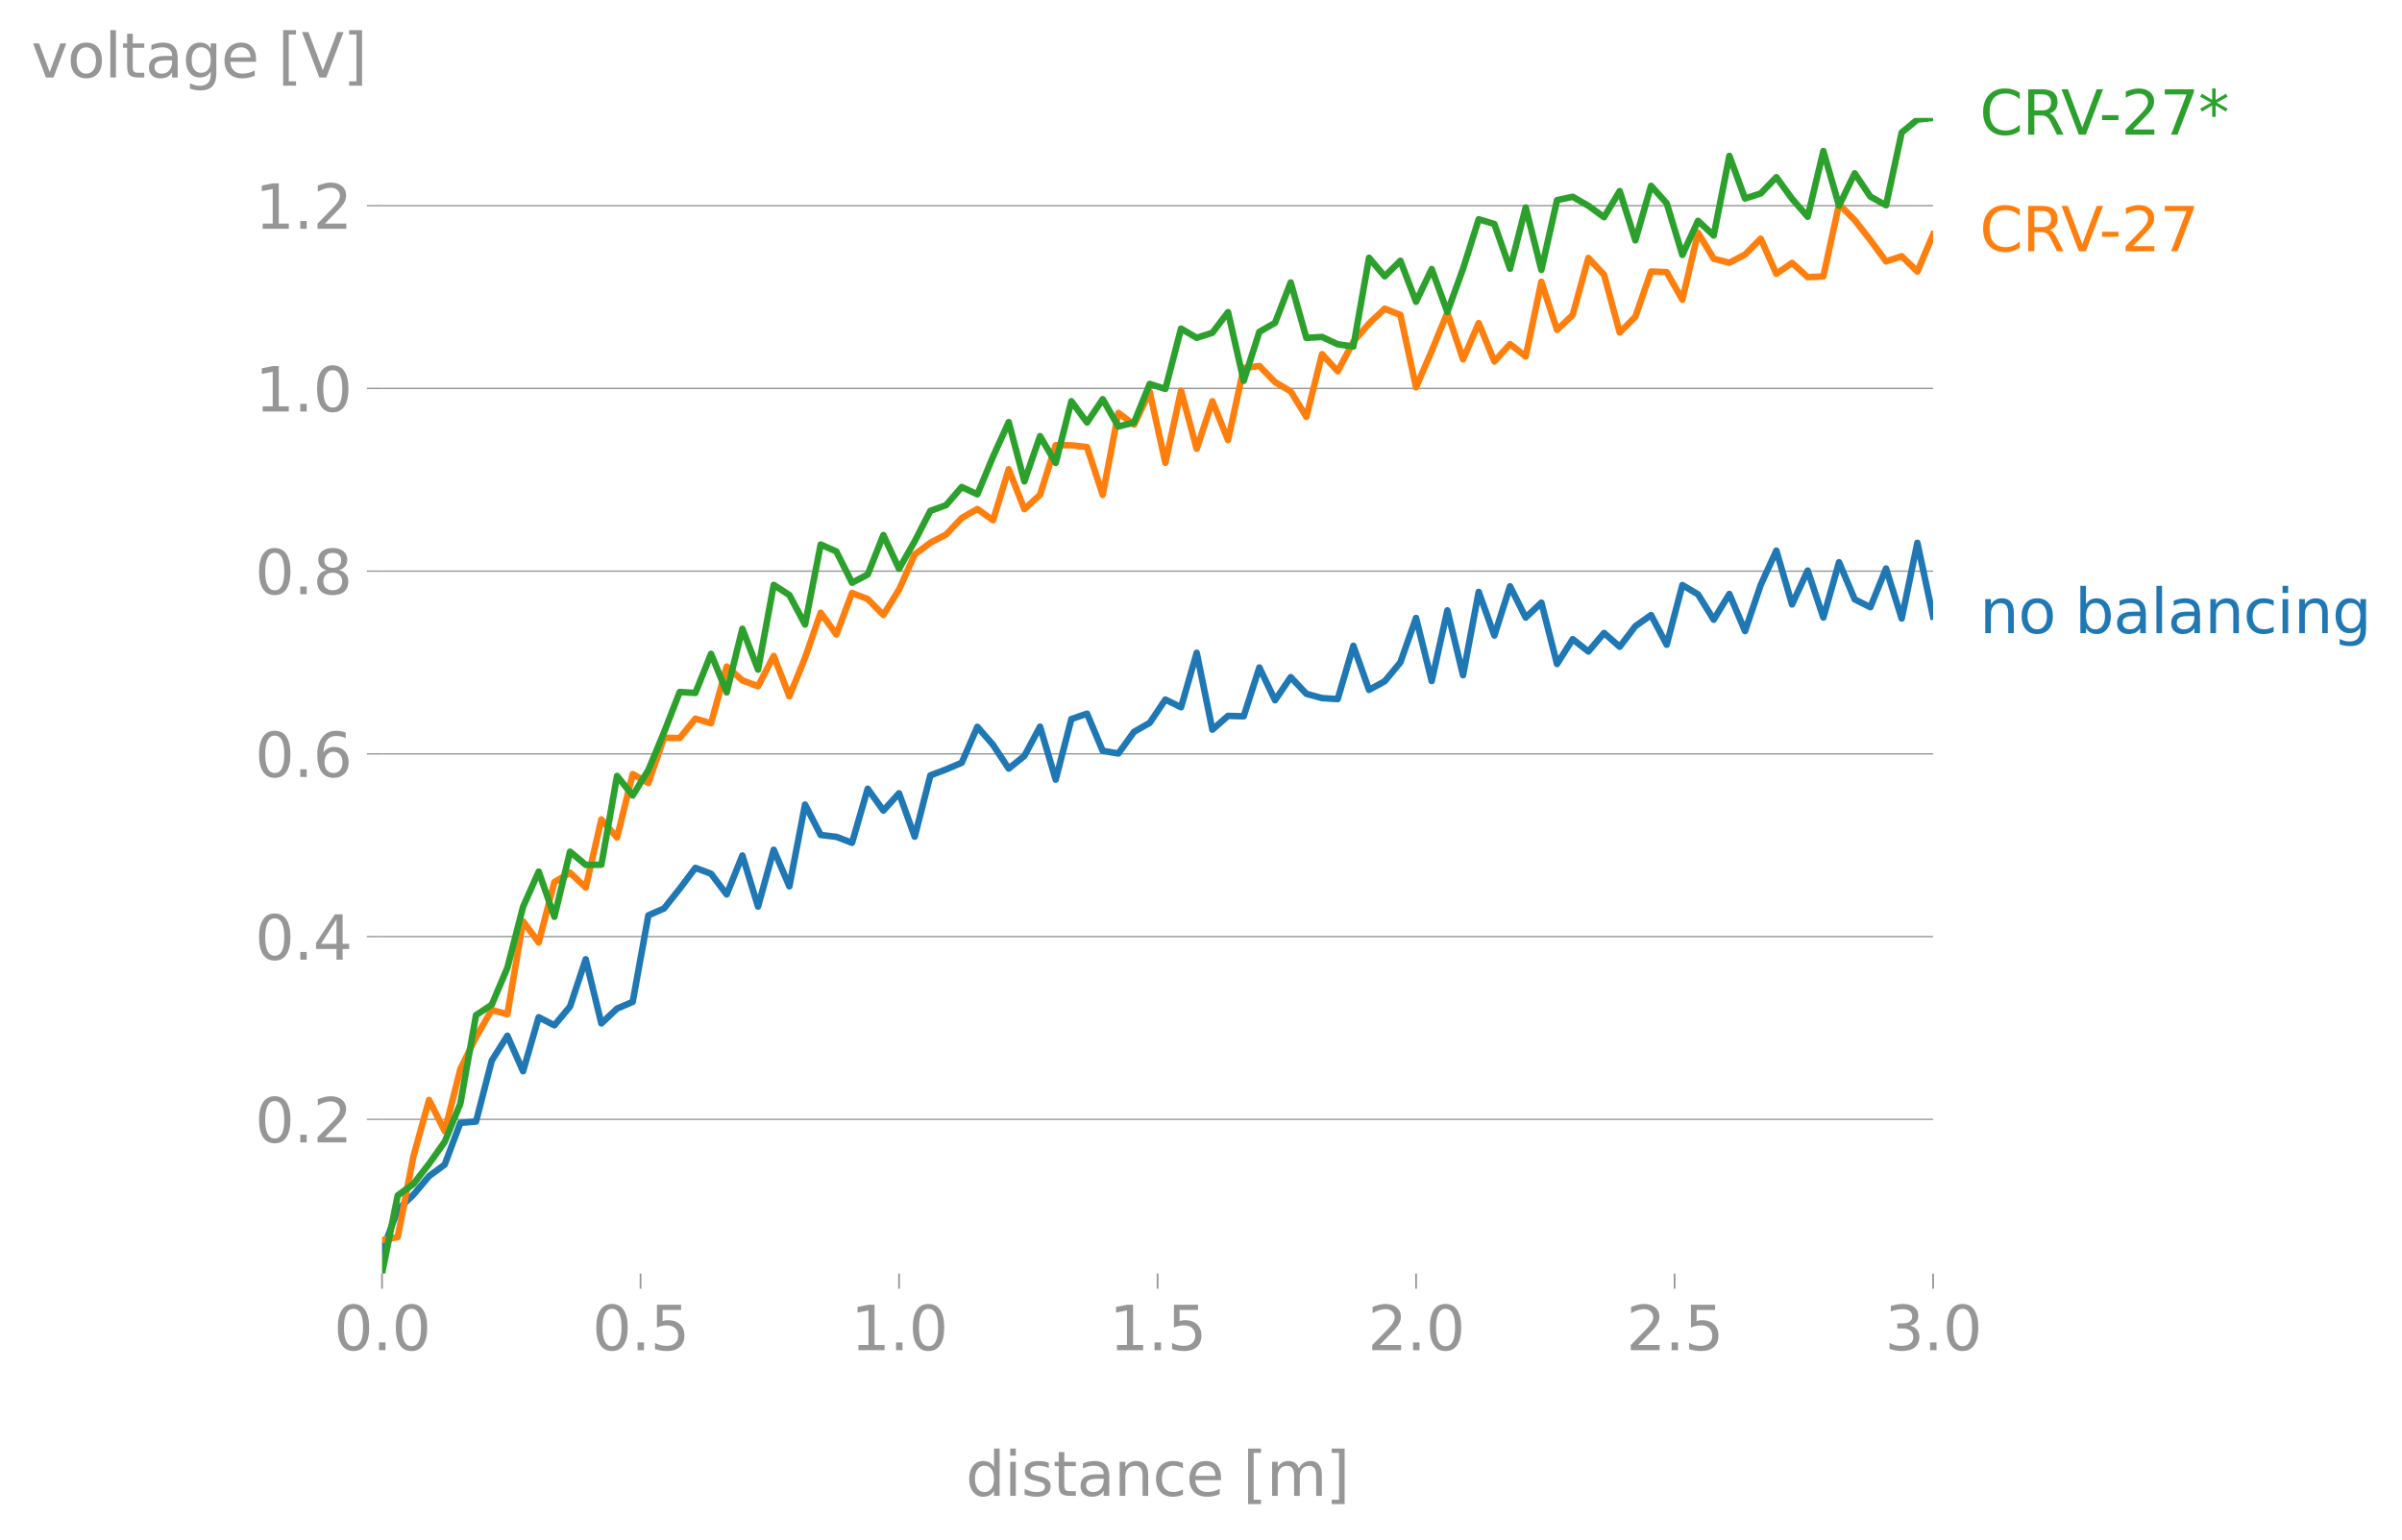 <svg height="472.743" viewBox="0 0 553.04 354.557" width="737.387" xmlns="http://www.w3.org/2000/svg" xmlns:xlink="http://www.w3.org/1999/xlink"><defs><style>*{stroke-linecap:butt;stroke-linejoin:round}</style></defs><g id="figure_1"><path d="M0 354.557h553.04V0H0z" style="fill:#fff" id="patch_1"/><g id="axes_1"><path d="M87.963 293.258h357.12V27.146H87.962z" style="fill:none" id="patch_2"/><g id="matplotlib.axis_1"><g id="xtick_1"><g id="line2d_1"><defs><path d="M0 0v3.5" id="m4b5f415ca1" style="stroke:#969696;stroke-width:.4"/></defs><use style="fill:#969696;stroke:#969696;stroke-width:.4" x="87.963" xlink:href="#m4b5f415ca1" y="293.258"/></g><g style="fill:#969696" transform="matrix(.14 0 0 -.14 76.83 310.896)" id="text_1"><defs><path d="M2034 4250q-487 0-733-480-245-479-245-1442 0-959 245-1439 246-480 733-480 491 0 736 480 246 480 246 1439 0 963-246 1442-245 480-736 480zm0 500q785 0 1199-621 414-620 414-1801 0-1178-414-1799Q2819-91 2034-91q-784 0-1198 620-414 621-414 1799 0 1181 414 1801 414 621 1198 621z" id="DejaVuSans-30" transform="scale(.016)"/><path d="M684 794h660V0H684v794z" id="DejaVuSans-2e" transform="scale(.016)"/></defs><use xlink:href="#DejaVuSans-30"/><use x="63.623" xlink:href="#DejaVuSans-2e"/><use x="95.41" xlink:href="#DejaVuSans-30"/></g></g><g id="xtick_2"><use style="fill:#969696;stroke:#969696;stroke-width:.4" x="147.482" xlink:href="#m4b5f415ca1" y="293.258" id="line2d_2"/><g style="fill:#969696" transform="matrix(.14 0 0 -.14 136.35 310.896)" id="text_2"><defs><path d="M691 4666h2478v-532H1269V2991q137 47 274 70 138 23 276 23 781 0 1237-428 457-428 457-1159 0-753-469-1171Q2575-91 1722-91q-294 0-599 50Q819 9 494 109v635q281-153 581-228t634-75q541 0 856 284 316 284 316 772 0 487-316 771-315 285-856 285-253 0-505-56-251-56-513-175v2344z" id="DejaVuSans-35" transform="scale(.016)"/></defs><use xlink:href="#DejaVuSans-30"/><use x="63.623" xlink:href="#DejaVuSans-2e"/><use x="95.41" xlink:href="#DejaVuSans-35"/></g></g><g id="xtick_3"><use style="fill:#969696;stroke:#969696;stroke-width:.4" x="207.002" xlink:href="#m4b5f415ca1" y="293.258" id="line2d_3"/><g style="fill:#969696" transform="matrix(.14 0 0 -.14 195.87 310.896)" id="text_3"><defs><path d="M794 531h1031v3560L703 3866v575l1116 225h631V531h1031V0H794v531z" id="DejaVuSans-31" transform="scale(.016)"/></defs><use xlink:href="#DejaVuSans-31"/><use x="63.623" xlink:href="#DejaVuSans-2e"/><use x="95.41" xlink:href="#DejaVuSans-30"/></g></g><g id="xtick_4"><use style="fill:#969696;stroke:#969696;stroke-width:.4" x="266.522" xlink:href="#m4b5f415ca1" y="293.258" id="line2d_4"/><g style="fill:#969696" transform="matrix(.14 0 0 -.14 255.39 310.896)" id="text_4"><use xlink:href="#DejaVuSans-31"/><use x="63.623" xlink:href="#DejaVuSans-2e"/><use x="95.41" xlink:href="#DejaVuSans-35"/></g></g><g id="xtick_5"><use style="fill:#969696;stroke:#969696;stroke-width:.4" x="326.043" xlink:href="#m4b5f415ca1" y="293.258" id="line2d_5"/><g style="fill:#969696" transform="matrix(.14 0 0 -.14 314.91 310.896)" id="text_5"><defs><path d="M1228 531h2203V0H469v531q359 372 979 998 621 627 780 809 303 340 423 576 121 236 121 464 0 372-261 606-261 235-680 235-297 0-627-103-329-103-704-313v638q381 153 712 231 332 78 607 78 725 0 1156-363 431-362 431-968 0-288-108-546-107-257-392-607-78-91-497-524-418-433-1181-1211z" id="DejaVuSans-32" transform="scale(.016)"/></defs><use xlink:href="#DejaVuSans-32"/><use x="63.623" xlink:href="#DejaVuSans-2e"/><use x="95.41" xlink:href="#DejaVuSans-30"/></g></g><g id="xtick_6"><use style="fill:#969696;stroke:#969696;stroke-width:.4" x="385.563" xlink:href="#m4b5f415ca1" y="293.258" id="line2d_6"/><g style="fill:#969696" transform="matrix(.14 0 0 -.14 374.43 310.896)" id="text_6"><use xlink:href="#DejaVuSans-32"/><use x="63.623" xlink:href="#DejaVuSans-2e"/><use x="95.41" xlink:href="#DejaVuSans-35"/></g></g><g id="xtick_7"><use style="fill:#969696;stroke:#969696;stroke-width:.4" x="445.082" xlink:href="#m4b5f415ca1" y="293.258" id="line2d_7"/><g style="fill:#969696" transform="matrix(.14 0 0 -.14 433.95 310.896)" id="text_7"><defs><path d="M2597 2516q453-97 707-404 255-306 255-756 0-690-475-1069Q2609-91 1734-91q-293 0-604 58T488 141v609q262-153 574-231 313-78 654-78 593 0 904 234t311 681q0 413-289 645-289 233-804 233h-544v519h569q465 0 712 186t247 536q0 359-255 551-254 193-729 193-260 0-557-57-297-56-653-174v562q360 100 674 150t592 50q719 0 1137-327 419-326 419-882 0-388-222-655t-631-370z" id="DejaVuSans-33" transform="scale(.016)"/></defs><use xlink:href="#DejaVuSans-33"/><use x="63.623" xlink:href="#DejaVuSans-2e"/><use x="95.41" xlink:href="#DejaVuSans-30"/></g></g><g style="fill:#969696" transform="matrix(.14 0 0 -.14 222.356 344.446)" id="text_8"><defs><path d="M2906 2969v1894h575V0h-575v525q-181-312-458-464-276-152-664-152-634 0-1033 506-398 507-398 1332t398 1331q399 506 1033 506 388 0 664-152 277-151 458-463zM947 1747q0-634 261-995t717-361q456 0 718 361 263 361 263 995t-263 995q-262 361-718 361t-717-361q-261-361-261-995z" id="DejaVuSans-64" transform="scale(.016)"/><path d="M603 3500h575V0H603v3500zm0 1363h575v-729H603v729z" id="DejaVuSans-69" transform="scale(.016)"/><path d="M2834 3397v-544q-243 125-506 187-262 63-544 63-428 0-642-131t-214-394q0-200 153-314t616-217l197-44q612-131 870-370t258-667q0-488-386-773Q2250-91 1575-91q-281 0-586 55T347 128v594q319-166 628-249 309-82 613-82 406 0 624 139 219 139 219 392 0 234-158 359-157 125-692 241l-200 47q-534 112-772 345-237 233-237 639 0 494 350 762 350 269 994 269 318 0 599-47 282-46 519-140z" id="DejaVuSans-73" transform="scale(.016)"/><path d="M1172 4494v-994h1184v-447H1172V1153q0-428 117-550t477-122h590V0h-590q-666 0-919 248-253 249-253 905v1900H172v447h422v994h578z" id="DejaVuSans-74" transform="scale(.016)"/><path d="M2194 1759q-697 0-966-159t-269-544q0-306 202-486 202-179 548-179 479 0 768 339t289 901v128h-572zm1147 238V0h-575v531q-197-318-491-470T1556-91q-537 0-855 302-317 302-317 808 0 590 395 890 396 300 1180 300h807v57q0 397-261 614t-733 217q-300 0-585-72-284-72-546-216v532q315 122 612 182 297 61 578 61 760 0 1135-394 375-393 375-1193z" id="DejaVuSans-61" transform="scale(.016)"/><path d="M3513 2113V0h-575v2094q0 497-194 743-194 247-581 247-466 0-735-297-269-296-269-809V0H581v3500h578v-544q207 316 486 472 280 156 646 156 603 0 912-373 310-373 310-1098z" id="DejaVuSans-6e" transform="scale(.016)"/><path d="M3122 3366v-538q-244 135-489 202t-495 67q-560 0-870-355-309-354-309-995t309-996q310-354 870-354 250 0 495 67t489 202V134Q2881 22 2623-34q-257-57-548-57-791 0-1257 497-465 497-465 1341 0 856 470 1346 471 491 1290 491 265 0 518-55 253-54 491-163z" id="DejaVuSans-63" transform="scale(.016)"/><path d="M3597 1894v-281H953q38-594 358-905t892-311q331 0 642 81t618 244V178Q3153 47 2828-22t-659-69q-838 0-1327 487-489 488-489 1320 0 859 464 1363 464 505 1252 505 706 0 1117-455 411-454 411-1235zm-575 169q-6 471-264 752-258 282-683 282-481 0-770-272t-333-766l2050 4z" id="DejaVuSans-65" transform="scale(.016)"/><path d="M550 4863h1325v-447h-750V-397h750v-447H550v5707z" id="DejaVuSans-5b" transform="scale(.016)"/><path d="M3328 2828q216 388 516 572t706 184q547 0 844-383 297-382 297-1088V0h-578v2094q0 503-179 746-178 244-543 244-447 0-707-297-259-296-259-809V0h-578v2094q0 506-178 748t-550 242q-441 0-701-298-259-298-259-808V0H581v3500h578v-544q197 322 472 475t653 153q382 0 649-194 267-193 395-562z" id="DejaVuSans-6d" transform="scale(.016)"/><path d="M1947 4863V-844H622v447h747v4813H622v447h1325z" id="DejaVuSans-5d" transform="scale(.016)"/></defs><use xlink:href="#DejaVuSans-64"/><use x="63.477" xlink:href="#DejaVuSans-69"/><use x="91.26" xlink:href="#DejaVuSans-73"/><use x="143.359" xlink:href="#DejaVuSans-74"/><use x="182.568" xlink:href="#DejaVuSans-61"/><use x="243.848" xlink:href="#DejaVuSans-6e"/><use x="307.227" xlink:href="#DejaVuSans-63"/><use x="362.207" xlink:href="#DejaVuSans-65"/><use x="423.73" xlink:href="#DejaVuSans-20"/><use x="455.518" xlink:href="#DejaVuSans-5b"/><use x="494.531" xlink:href="#DejaVuSans-6d"/><use x="591.943" xlink:href="#DejaVuSans-5d"/></g></g><g id="matplotlib.axis_2"><g id="ytick_1"><path clip-path="url(#pdc6a92bcc0)" d="M87.963 257.742h357.12" style="fill:none;stroke:#969696;stroke-linecap:square;stroke-width:.3" id="line2d_8"/><g id="line2d_9"><defs><path d="M0 0h-3.5" id="m3ffb394036" style="stroke:#969696;stroke-width:.3"/></defs><use style="fill:#969696;stroke:#969696;stroke-width:.3" x="87.963" xlink:href="#m3ffb394036" y="257.742"/></g><g style="fill:#969696" transform="matrix(.14 0 0 -.14 58.698 263.06)" id="text_9"><use xlink:href="#DejaVuSans-30"/><use x="63.623" xlink:href="#DejaVuSans-2e"/><use x="95.41" xlink:href="#DejaVuSans-32"/></g></g><g id="ytick_2"><path clip-path="url(#pdc6a92bcc0)" d="M87.963 215.666h357.12" style="fill:none;stroke:#969696;stroke-linecap:square;stroke-width:.3" id="line2d_10"/><use style="fill:#969696;stroke:#969696;stroke-width:.3" x="87.963" xlink:href="#m3ffb394036" y="215.666" id="line2d_11"/><g style="fill:#969696" transform="matrix(.14 0 0 -.14 58.698 220.984)" id="text_10"><defs><path d="M2419 4116 825 1625h1594v2491zm-166 550h794V1625h666v-525h-666V0h-628v1100H313v609l1940 2957z" id="DejaVuSans-34" transform="scale(.016)"/></defs><use xlink:href="#DejaVuSans-30"/><use x="63.623" xlink:href="#DejaVuSans-2e"/><use x="95.41" xlink:href="#DejaVuSans-34"/></g></g><g id="ytick_3"><path clip-path="url(#pdc6a92bcc0)" d="M87.963 173.59h357.12" style="fill:none;stroke:#969696;stroke-linecap:square;stroke-width:.3" id="line2d_12"/><use style="fill:#969696;stroke:#969696;stroke-width:.3" x="87.963" xlink:href="#m3ffb394036" y="173.589" id="line2d_13"/><g style="fill:#969696" transform="matrix(.14 0 0 -.14 58.698 178.908)" id="text_11"><defs><path d="M2113 2584q-425 0-674-291-248-290-248-796 0-503 248-796 249-292 674-292t673 292q248 293 248 796 0 506-248 796-248 291-673 291zm1253 1979v-575q-238 112-480 171-242 60-480 60-625 0-955-422-329-422-376-1275 184 272 462 417 279 145 613 145 703 0 1111-427 408-426 408-1160 0-719-425-1154Q2819-91 2113-91q-810 0-1238 620-428 621-428 1799 0 1106 525 1764t1409 658q238 0 480-47t505-140z" id="DejaVuSans-36" transform="scale(.016)"/></defs><use xlink:href="#DejaVuSans-30"/><use x="63.623" xlink:href="#DejaVuSans-2e"/><use x="95.41" xlink:href="#DejaVuSans-36"/></g></g><g id="ytick_4"><path clip-path="url(#pdc6a92bcc0)" d="M87.963 131.513h357.12" style="fill:none;stroke:#969696;stroke-linecap:square;stroke-width:.3" id="line2d_14"/><use style="fill:#969696;stroke:#969696;stroke-width:.3" x="87.963" xlink:href="#m3ffb394036" y="131.513" id="line2d_15"/><g style="fill:#969696" transform="matrix(.14 0 0 -.14 58.698 136.832)" id="text_12"><defs><path d="M2034 2216q-450 0-708-241-257-241-257-662 0-422 257-663 258-241 708-241t709 242q260 243 260 662 0 421-258 662-257 241-711 241zm-631 268q-406 100-633 378-226 279-226 679 0 559 398 884 399 325 1092 325 697 0 1094-325t397-884q0-400-227-679-226-278-629-378 456-106 710-416 255-309 255-755 0-679-414-1042Q2806-91 2034-91q-771 0-1186 362-414 363-414 1042 0 446 256 755 257 310 713 416zm-231 997q0-362 226-565 227-203 636-203 407 0 636 203 230 203 230 565 0 363-230 566-229 203-636 203-409 0-636-203-226-203-226-566z" id="DejaVuSans-38" transform="scale(.016)"/></defs><use xlink:href="#DejaVuSans-30"/><use x="63.623" xlink:href="#DejaVuSans-2e"/><use x="95.41" xlink:href="#DejaVuSans-38"/></g></g><g id="ytick_5"><path clip-path="url(#pdc6a92bcc0)" d="M87.963 89.437h357.12" style="fill:none;stroke:#969696;stroke-linecap:square;stroke-width:.3" id="line2d_16"/><use style="fill:#969696;stroke:#969696;stroke-width:.3" x="87.963" xlink:href="#m3ffb394036" y="89.437" id="line2d_17"/><g style="fill:#969696" transform="matrix(.14 0 0 -.14 58.698 94.756)" id="text_13"><use xlink:href="#DejaVuSans-31"/><use x="63.623" xlink:href="#DejaVuSans-2e"/><use x="95.41" xlink:href="#DejaVuSans-30"/></g></g><g id="ytick_6"><path clip-path="url(#pdc6a92bcc0)" d="M87.963 47.36h357.12" style="fill:none;stroke:#969696;stroke-linecap:square;stroke-width:.3" id="line2d_18"/><use style="fill:#969696;stroke:#969696;stroke-width:.3" x="87.963" xlink:href="#m3ffb394036" y="47.361" id="line2d_19"/><g style="fill:#969696" transform="matrix(.14 0 0 -.14 58.698 52.68)" id="text_14"><use xlink:href="#DejaVuSans-31"/><use x="63.623" xlink:href="#DejaVuSans-2e"/><use x="95.41" xlink:href="#DejaVuSans-32"/></g></g><g style="fill:#969696" transform="matrix(.14 0 0 -.14 7.2 17.838)" id="text_15"><defs><path d="M191 3500h609L1894 563l1094 2937h609L2284 0h-781L191 3500z" id="DejaVuSans-76" transform="scale(.016)"/><path d="M1959 3097q-462 0-731-361t-269-989q0-628 267-989 268-361 733-361 460 0 728 362 269 363 269 988 0 622-269 986-268 364-728 364zm0 487q750 0 1178-488 429-487 429-1349 0-859-429-1349Q2709-91 1959-91q-753 0-1180 489-426 490-426 1349 0 862 426 1349 427 488 1180 488z" id="DejaVuSans-6f" transform="scale(.016)"/><path d="M603 4863h575V0H603v4863z" id="DejaVuSans-6c" transform="scale(.016)"/><path d="M2906 1791q0 625-258 968-257 344-723 344-462 0-720-344-258-343-258-968 0-622 258-966t720-344q466 0 723 344 258 344 258 966zm575-1357q0-893-397-1329-396-436-1215-436-303 0-572 45t-522 139v559q253-137 500-202 247-66 503-66 566 0 847 295t281 892v285q-178-310-456-463T1784 0Q1141 0 747 490 353 981 353 1791q0 812 394 1302 394 491 1037 491 388 0 666-153t456-462v531h575V434z" id="DejaVuSans-67" transform="scale(.016)"/><path d="M1831 0 50 4666h659L2188 738l1481 3928h656L2547 0h-716z" id="DejaVuSans-56" transform="scale(.016)"/></defs><use xlink:href="#DejaVuSans-76"/><use x="59.18" xlink:href="#DejaVuSans-6f"/><use x="120.361" xlink:href="#DejaVuSans-6c"/><use x="148.145" xlink:href="#DejaVuSans-74"/><use x="187.354" xlink:href="#DejaVuSans-61"/><use x="248.633" xlink:href="#DejaVuSans-67"/><use x="312.109" xlink:href="#DejaVuSans-65"/><use x="373.633" xlink:href="#DejaVuSans-20"/><use x="405.42" xlink:href="#DejaVuSans-5b"/><use x="444.434" xlink:href="#DejaVuSans-56"/><use x="512.842" xlink:href="#DejaVuSans-5d"/></g></g><path clip-path="url(#pdc6a92bcc0)" d="m87.963 288.272 3.607-9.688 3.607-3.469 3.607-4.292 3.608-2.662 3.607-9.613 3.607-.302 3.607-14.006 3.608-5.746 3.607 8.175 3.607-12.433 3.608 1.86 3.607-4.33 3.607-10.876 3.607 14.767 3.608-3.416 3.607-1.544 3.607-19.925 3.607-1.577 3.608-4.55 3.607-4.804 3.607 1.35 3.607 4.766 3.608-8.966 3.607 11.757 3.607-13.074 3.608 8.418 3.607-18.82 3.607 6.999 3.607.42 3.608 1.38 3.607-12.445 3.607 5.023 3.607-3.98 3.608 9.993 3.607-14.122 3.607-1.363 3.608-1.54 3.607-8.272 3.607 4.152 3.607 5.46 3.608-2.916 3.607-6.733 3.607 12.192 3.608-13.947 3.607-1.238 3.607 8.557 3.607.615 3.608-4.995 3.607-2.061 3.607-5.365 3.607 1.773 3.608-12.538 3.607 17.697 3.607-3.176 3.608.094 3.607-11.233 3.607 7.545 3.607-5.33 3.608 3.84 3.607.986 3.607.228 3.607-12.263 3.608 10.14 3.607-1.975 3.607-4.352 3.608-10.23 3.607 14.528 3.607-16.274 3.607 14.934 3.608-19.182 3.607 10.035 3.607-11.326 3.607 7.201 3.608-3.44 3.607 14.128 3.607-5.716 3.608 2.842 3.607-4.27 3.607 3.174 3.607-4.74 3.608-2.565 3.607 6.837 3.607-13.74 3.607 2.137 3.608 5.834 3.607-5.92 3.607 8.546 3.607-10.618 3.608-7.904 3.607 12.385 3.607-7.794 3.608 10.82 3.607-12.738 3.607 8.548 3.607 1.808 3.608-8.906 3.607 11.502 3.607-17.424 3.607 16.94" style="fill:none;stroke:#1f77b4;stroke-linecap:square;stroke-width:1.5" id="line2d_20"/><path clip-path="url(#pdc6a92bcc0)" d="m87.963 285.558 3.607-.702 3.607-18.538 3.607-13.04 3.608 7.19 3.607-14.294 3.607-7.36 3.607-6.26 3.608.996 3.607-21.399 3.607 4.872 3.608-13.905 3.607-2.168 3.607 3.427 3.607-15.68 3.608 4.163 3.607-14.623 3.607 2.058 3.607-10.405 3.608.053 3.607-4.467 3.607 1.073 3.607-13.074 3.608 3.185 3.607 1.369 3.607-6.99 3.608 9.31 3.607-8.883 3.607-10.39 3.607 5.033 3.608-9.565 3.607 1.398 3.607 3.667 3.607-5.852 3.608-8.07 3.607-2.726 3.607-1.872 3.608-3.815 3.607-2.073 3.607 2.606 3.607-11.767 3.608 9.201 3.607-3.313 3.607-11.422 3.608.024 3.607.419 3.607 11.01 3.607-18.884 3.608 2.711 3.607-7.555 3.607 16.34 3.607-16.614 3.608 13.387 3.607-10.956 3.607 8.953 3.608-16.596 3.607-.473 3.607 3.711 3.607 2.135 3.608 5.867 3.607-14.434 3.607 3.94 3.607-6.816 3.608-4.178 3.607-3.414 3.607 1.423 3.608 16.684 3.607-8.378 3.607-8.816 3.607 10.736 3.608-8.342 3.607 8.846 3.607-4.018 3.607 2.883 3.608-17.227 3.607 11.086 3.607-3.44 3.608-13.127 3.607 3.852 3.607 13.312 3.607-3.618 3.608-10.418 3.607.137 3.607 6.358 3.607-15.416 3.608 5.983 3.607.906 3.607-1.871 3.607-3.667 3.608 8.092 3.607-2.509 3.607 3.28 3.608-.174 3.607-16.612 3.607 3.658 3.607 4.6 3.608 4.904 3.607-1.188 3.607 3.519L445.082 54" style="fill:none;stroke:#ff7f0e;stroke-linecap:square;stroke-width:1.5" id="line2d_21"/><path clip-path="url(#pdc6a92bcc0)" d="m87.963 293.258 3.607-17.99 3.607-2.632 3.607-4.647 3.608-5.08 3.607-8.797 3.607-20.373 3.607-2.373 3.608-8.517 3.607-14.026 3.607-8.121 3.608 10.4 3.607-14.997 3.607 3.044 3.607-.032 3.608-20.444 3.607 4.499 3.607-5.869 3.607-8.666 3.608-9.295 3.607.22 3.607-9.007 3.607 8.864 3.608-14.64 3.607 9.403 3.607-19.5 3.608 2.336 3.607 6.792 3.607-18.432 3.607 1.618 3.608 7.19 3.607-1.901 3.607-9.085 3.607 7.773 3.608-6.337 3.607-7.008 3.607-1.304 3.608-4.181 3.607 1.677 3.607-8.677 3.607-7.943 3.608 13.645 3.607-10.413 3.607 6.157 3.608-14.2 3.607 4.899 3.607-5.366 3.607 6.282 3.608-.906 3.607-8.893 3.607 1.155 3.607-13.897 3.608 2.128 3.607-1.17 3.607-4.746 3.608 15.807 3.607-11.28 3.607-2.067 3.607-9.297 3.608 12.764 3.607-.218 3.607 1.686 3.607.52 3.608-20.428 3.607 4.27 3.607-3.594 3.608 9.446 3.607-7.532 3.607 9.892 3.607-9.95 3.608-11.405 3.607 1.088 3.607 10.309 3.607-14.114 3.608 14.376 3.607-16.059 3.607-.776 3.608 2.064 3.607 2.64 3.607-6.023 3.607 11.352 3.608-12.558 3.607 4.014 3.607 11.887 3.607-7.845 3.608 3.384 3.607-18.33 3.607 9.814 3.607-1.165 3.608-3.742 3.607 4.959 3.607 4.146 3.608-15.133 3.607 12.597 3.607-7.458 3.607 5.355 3.608 1.988 3.607-16.743 3.607-2.981 3.607-.389" style="fill:none;stroke:#2ca02c;stroke-linecap:square;stroke-width:1.5" id="line2d_22"/><g style="fill:#1f77b4" transform="matrix(.14 0 0 -.14 455.796 145.796)" id="text_16"><defs><path d="M3116 1747q0 634-261 995t-717 361q-457 0-718-361t-261-995q0-634 261-995t718-361q456 0 717 361t261 995zM1159 2969q182 312 458 463 277 152 661 152 638 0 1036-506 399-506 399-1331T3314 415Q2916-91 2278-91q-384 0-661 152-276 152-458 464V0H581v4863h578V2969z" id="DejaVuSans-62" transform="scale(.016)"/></defs><use xlink:href="#DejaVuSans-6e"/><use x="63.379" xlink:href="#DejaVuSans-6f"/><use x="124.561" xlink:href="#DejaVuSans-20"/><use x="156.348" xlink:href="#DejaVuSans-62"/><use x="219.824" xlink:href="#DejaVuSans-61"/><use x="281.104" xlink:href="#DejaVuSans-6c"/><use x="308.887" xlink:href="#DejaVuSans-61"/><use x="370.166" xlink:href="#DejaVuSans-6e"/><use x="433.545" xlink:href="#DejaVuSans-63"/><use x="488.525" xlink:href="#DejaVuSans-69"/><use x="516.309" xlink:href="#DejaVuSans-6e"/><use x="579.688" xlink:href="#DejaVuSans-67"/></g><g style="fill:#ff7f0e" transform="matrix(.14 0 0 -.14 455.796 57.863)" id="text_17"><defs><path d="M4122 4306v-665q-319 297-680 443-361 147-767 147-800 0-1225-489t-425-1414q0-922 425-1411t1225-489q406 0 767 147t680 444V359q-331-225-702-338-370-112-782-112-1060 0-1670 648-609 649-609 1771 0 1125 609 1773 610 649 1670 649 418 0 788-111 371-111 696-333z" id="DejaVuSans-43" transform="scale(.016)"/><path d="M2841 2188q203-69 395-294t386-619L4263 0h-679l-596 1197q-232 469-449 622t-592 153h-688V0H628v4666h1425q800 0 1194-335 394-334 394-1009 0-441-205-732-205-290-595-402zM1259 4147V2491h794q456 0 689 211t233 620q0 409-233 617t-689 208h-794z" id="DejaVuSans-52" transform="scale(.016)"/><path d="M313 2009h1684v-512H313v512z" id="DejaVuSans-2d" transform="scale(.016)"/><path d="M525 4666h3000v-269L1831 0h-659l1594 4134H525v532z" id="DejaVuSans-37" transform="scale(.016)"/></defs><use xlink:href="#DejaVuSans-43"/><use x="69.824" xlink:href="#DejaVuSans-52"/><use x="133.807" xlink:href="#DejaVuSans-56"/><use x="196.34" xlink:href="#DejaVuSans-2d"/><use x="232.424" xlink:href="#DejaVuSans-32"/><use x="296.047" xlink:href="#DejaVuSans-37"/></g><g style="fill:#2ca02c" transform="matrix(.14 0 0 -.14 455.796 31.01)" id="text_18"><defs><path d="m3009 3897-1121-606 1121-610-181-306-1050 634V1831h-356v1178L372 2375l-181 306 1122 610-1122 606 181 309 1050-634v1178h356V3572l1050 634 181-309z" id="DejaVuSans-2a" transform="scale(.016)"/></defs><use xlink:href="#DejaVuSans-43"/><use x="69.824" xlink:href="#DejaVuSans-52"/><use x="133.807" xlink:href="#DejaVuSans-56"/><use x="196.34" xlink:href="#DejaVuSans-2d"/><use x="232.424" xlink:href="#DejaVuSans-32"/><use x="296.047" xlink:href="#DejaVuSans-37"/><use x="359.67" xlink:href="#DejaVuSans-2a"/></g></g></g><defs><clipPath id="pdc6a92bcc0"><path d="M87.963 27.146h357.12v266.112H87.963z"/></clipPath></defs></svg>